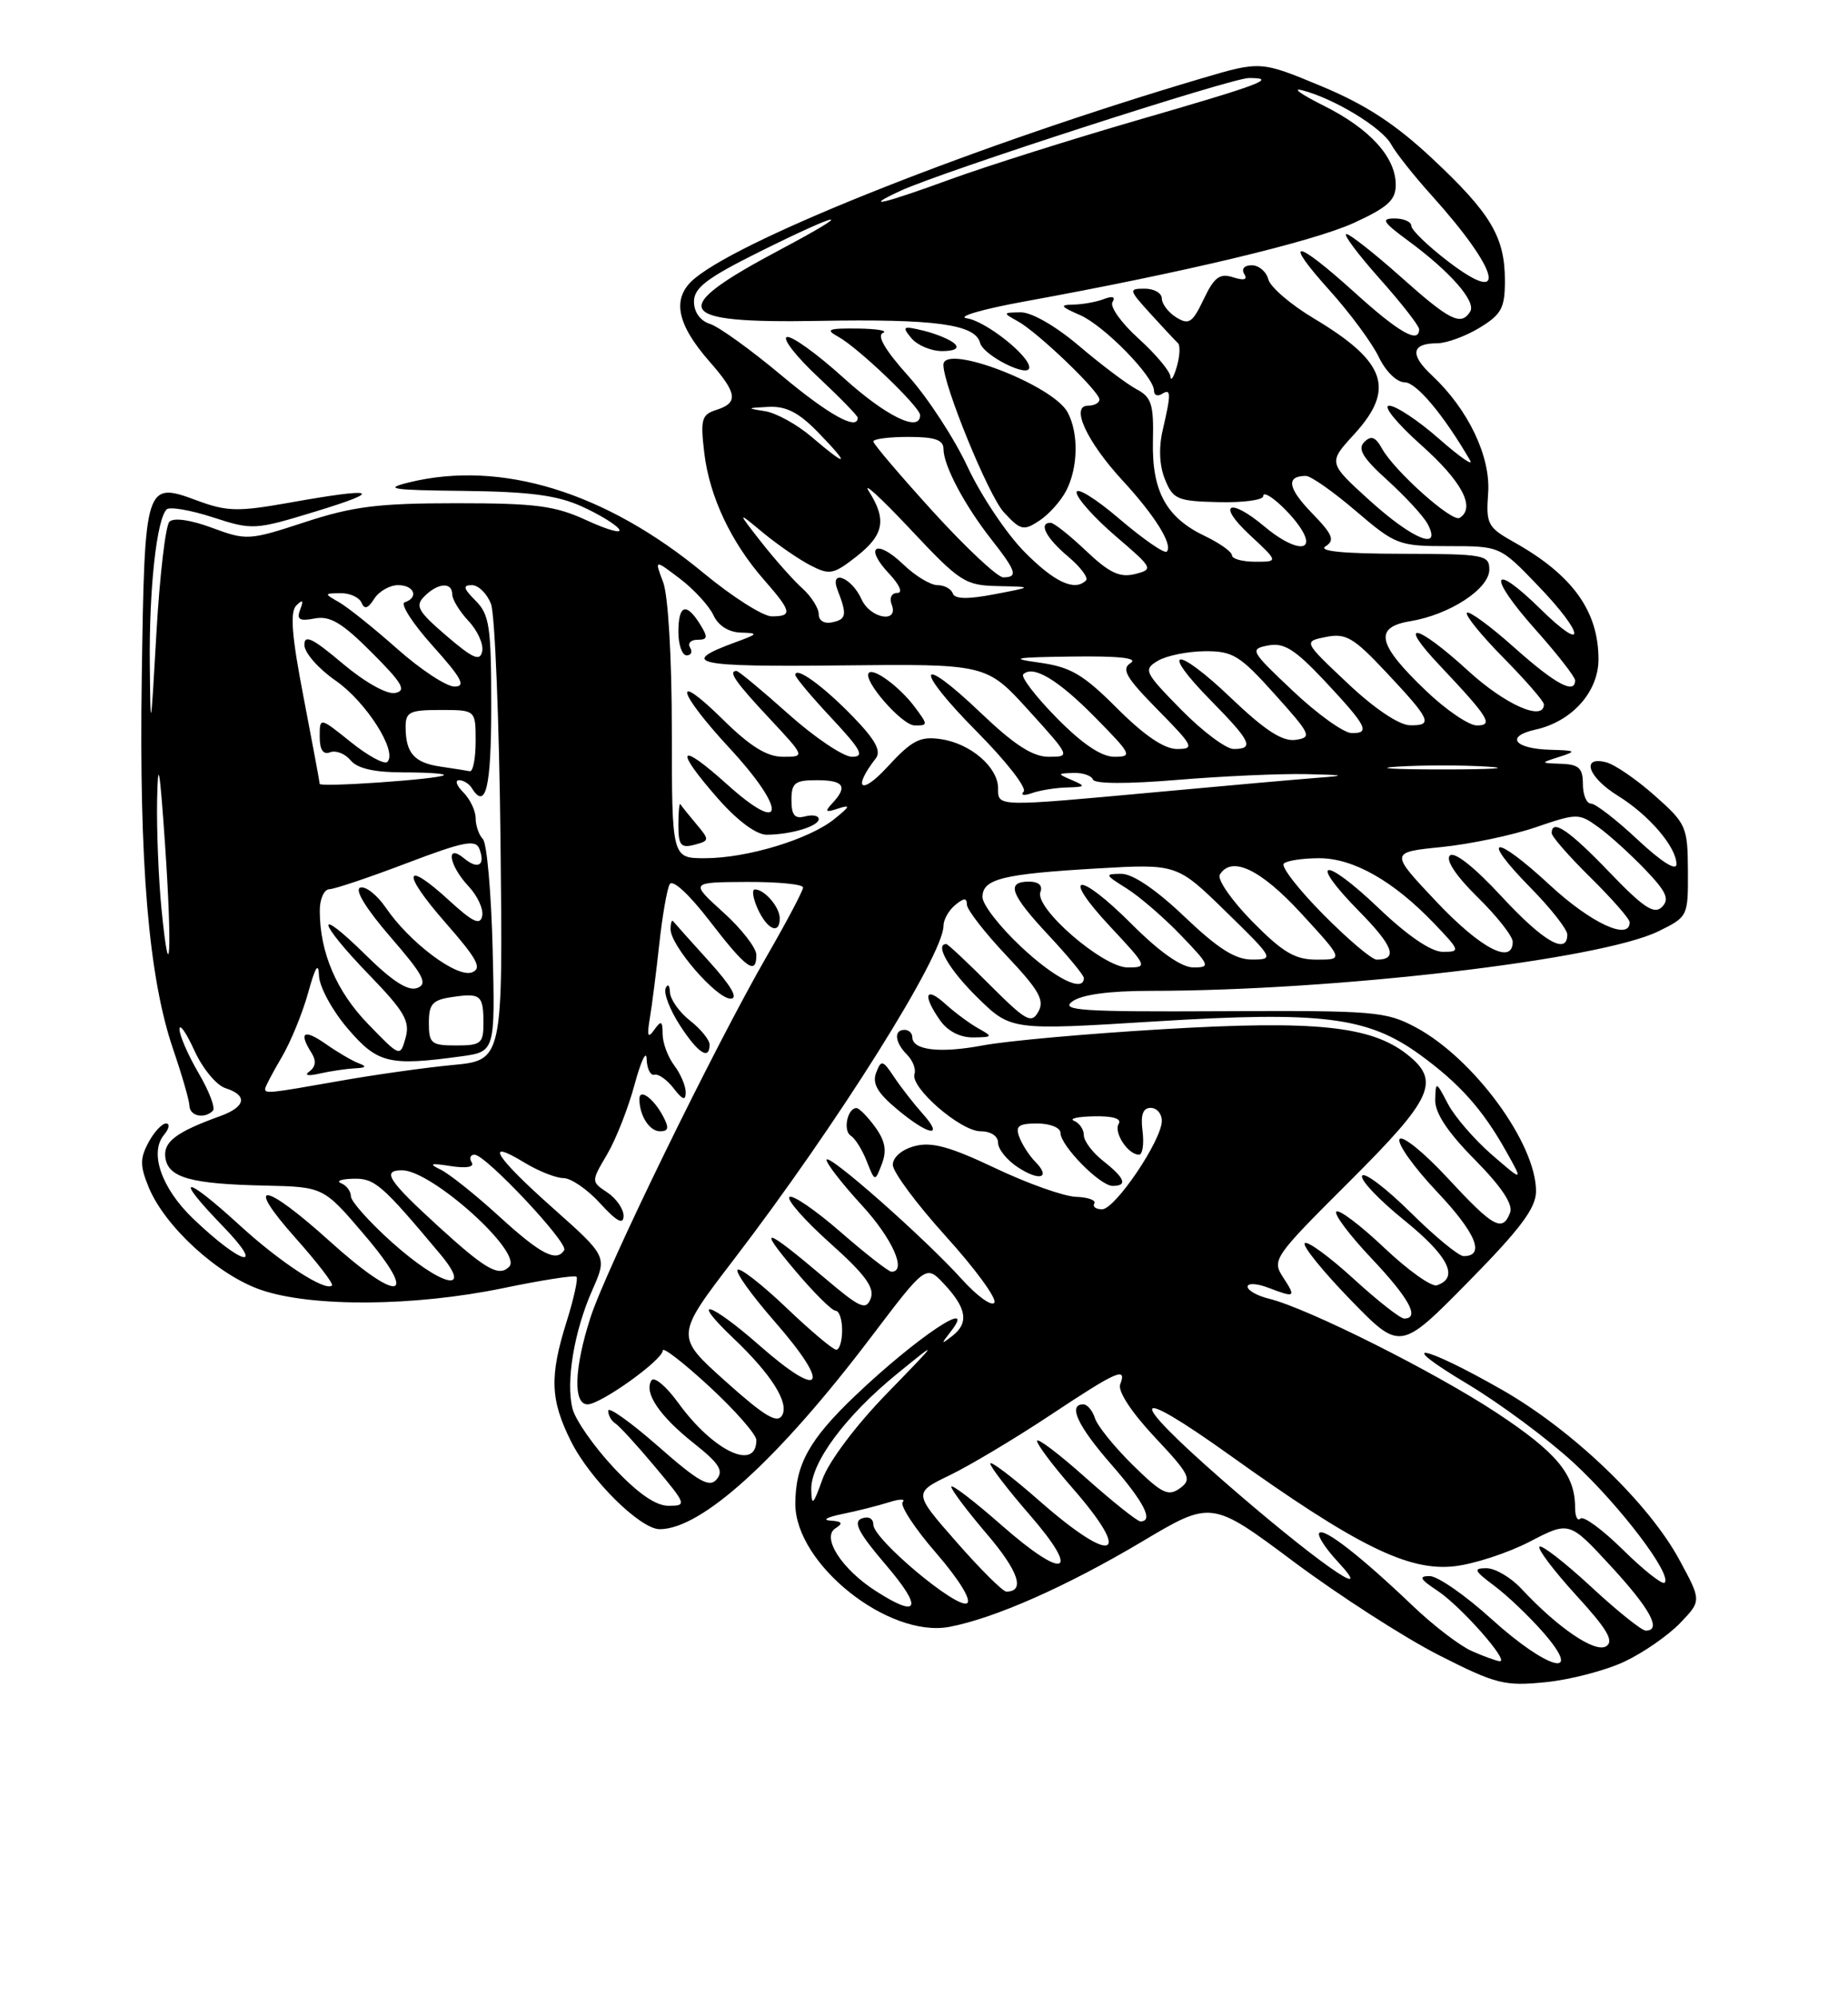 <?xml version="1.0" encoding="UTF-8" standalone="no"?>
<!DOCTYPE svg PUBLIC "-//W3C//DTD SVG 1.1//EN" "http://www.w3.org/Graphics/SVG/1.1/DTD/svg11.dtd" >
<svg xmlns="http://www.w3.org/2000/svg" xmlns:xlink="http://www.w3.org/1999/xlink" version="1.1" viewBox="0 0 237 256">
 <g >
 <path fill="currentColor"
d=" M 208.32 212.98 C 210.73 211.85 213.94 209.62 215.46 208.04 C 218.22 205.17 218.22 205.17 215.36 199.90 C 211.41 192.63 201.71 183.33 192.69 178.17 C 182.44 172.31 178.55 171.62 188.17 177.37 C 192.38 179.89 198.54 184.46 201.86 187.53 C 207.81 193.04 214.49 201.85 213.48 202.86 C 213.19 203.14 210.80 201.26 208.17 198.67 C 205.54 196.07 203.07 194.26 202.69 194.64 C 202.31 195.02 202.00 194.38 202.00 193.21 C 202.00 189.00 199.66 186.18 191.98 181.11 C 184.00 175.84 167.72 167.68 162.75 166.46 C 161.24 166.09 160.00 165.39 160.00 164.92 C 160.00 164.44 161.15 164.49 162.57 165.02 C 166.13 166.38 166.24 166.30 164.55 163.71 C 163.09 161.49 163.36 161.10 173.02 151.48 C 183.80 140.74 184.79 138.56 180.44 135.13 C 175.82 131.50 168.66 130.76 149.25 131.91 C 139.49 132.48 129.05 133.42 126.07 133.99 C 120.55 135.03 117.00 134.62 117.00 132.93 C 117.00 132.42 116.55 132.00 116.00 132.00 C 114.59 132.00 114.76 133.62 116.33 135.19 C 117.06 135.92 117.49 137.03 117.28 137.66 C 116.71 139.38 123.18 144.99 125.75 145.00 C 127.07 145.00 128.00 145.61 128.00 146.48 C 128.00 147.29 129.14 148.70 130.53 149.61 C 133.37 151.47 134.83 150.98 132.74 148.87 C 132.00 148.12 131.09 146.71 130.73 145.75 C 130.19 144.33 130.62 144.00 133.03 144.00 C 134.67 144.00 136.00 144.54 136.00 145.20 C 136.00 146.84 141.07 152.00 142.69 152.00 C 144.65 152.00 144.28 151.01 141.50 148.82 C 140.12 147.74 139.00 146.25 139.00 145.51 C 139.00 144.77 138.44 143.94 137.75 143.66 C 137.06 143.38 138.21 143.12 140.31 143.08 C 142.72 143.03 143.88 143.38 143.47 144.04 C 142.79 145.15 144.67 148.00 146.07 148.00 C 146.53 148.00 146.73 146.65 146.53 145.00 C 146.26 142.89 146.57 142.00 147.57 142.00 C 148.36 142.00 149.00 142.75 149.00 143.66 C 149.00 146.14 143.01 155.00 141.34 155.00 C 140.54 155.00 140.09 154.66 140.34 154.25 C 140.60 153.84 139.53 153.45 137.98 153.40 C 136.42 153.34 131.77 151.69 127.63 149.72 C 121.81 146.96 119.46 146.32 117.30 146.90 C 115.66 147.33 114.50 148.33 114.50 149.30 C 114.50 150.21 117.57 154.34 121.31 158.47 C 125.06 162.61 127.85 166.43 127.53 166.96 C 127.20 167.49 125.32 166.14 123.35 163.96 C 118.51 158.61 106.00 147.58 106.00 148.67 C 106.00 149.15 108.02 151.75 110.50 154.45 C 114.44 158.73 116.35 163.00 114.33 163.00 C 113.96 163.00 111.01 160.70 107.78 157.89 C 104.54 155.07 101.60 153.07 101.24 153.43 C 100.88 153.79 103.23 156.45 106.47 159.35 C 110.95 163.35 112.19 165.05 111.67 166.42 C 111.06 168.00 110.33 167.68 105.74 163.79 C 98.00 157.24 97.03 156.99 101.93 162.80 C 104.34 165.66 106.69 168.00 107.16 168.00 C 107.62 168.00 108.00 169.12 108.00 170.50 C 108.00 171.88 107.66 173.00 107.25 173.00 C 106.83 173.00 103.94 170.57 100.82 167.59 C 97.70 164.62 94.90 162.44 94.59 162.75 C 94.28 163.06 96.43 166.05 99.36 169.40 C 106.68 177.78 105.52 179.58 97.40 172.45 C 90.96 166.80 88.33 166.09 94.09 171.56 C 98.92 176.15 101.22 179.79 100.31 181.40 C 99.68 182.51 98.05 181.53 93.04 177.04 C 86.58 171.26 86.58 171.26 94.15 161.38 C 107.39 144.09 121.00 122.43 121.00 118.66 C 121.00 117.88 121.67 116.68 122.50 116.00 C 123.62 115.07 124.00 115.06 124.00 115.94 C 124.00 116.59 126.29 119.54 129.09 122.50 C 133.23 126.88 133.99 128.20 133.17 129.66 C 132.28 131.26 131.60 130.89 126.94 126.23 C 124.07 123.35 121.55 121.00 121.36 121.00 C 119.82 121.00 121.74 124.31 125.32 127.82 C 129.64 132.07 129.64 132.07 148.11 130.92 C 169.52 129.59 175.38 130.32 182.07 135.16 C 187.15 138.85 190.13 142.17 193.12 147.50 C 195.37 151.50 195.37 151.50 191.32 148.00 C 189.10 146.07 186.57 143.15 185.70 141.50 C 184.16 138.56 184.13 138.55 184.06 140.97 C 184.02 142.65 185.64 145.10 189.14 148.64 C 192.55 152.09 194.07 154.37 193.67 155.42 C 192.69 157.98 191.52 157.33 185.66 151.00 C 182.61 147.71 179.83 145.46 179.49 146.01 C 179.15 146.56 181.31 149.60 184.30 152.76 C 189.30 158.05 190.52 161.00 187.70 161.00 C 187.07 161.00 184.01 158.48 180.90 155.40 C 177.79 152.32 174.99 150.20 174.69 150.69 C 174.38 151.19 176.83 153.77 180.12 156.43 C 185.78 161.01 187.16 163.78 184.27 164.74 C 183.59 164.97 180.55 162.80 177.51 159.92 C 174.47 157.04 171.71 154.96 171.38 155.29 C 171.05 155.62 173.08 158.32 175.89 161.29 C 180.73 166.41 182.14 169.00 180.08 169.00 C 179.57 169.00 176.63 166.69 173.55 163.87 C 170.46 161.05 167.66 159.01 167.33 159.34 C 167.00 159.67 169.62 162.91 173.15 166.55 C 179.57 173.16 179.57 173.16 188.27 164.33 C 194.99 157.51 196.97 154.86 196.99 152.71 C 197.02 146.58 189.01 135.66 181.57 131.68 C 177.74 129.63 176.27 129.51 156.58 129.61 C 138.73 129.70 135.94 129.52 137.52 128.36 C 138.73 127.48 142.24 127.00 147.54 127.00 C 171.24 127.00 205.20 123.02 212.68 119.37 C 216.47 117.51 216.50 117.46 216.47 111.61 C 216.44 105.96 216.26 105.56 212.22 101.98 C 209.90 99.92 207.11 98.00 206.00 97.71 C 202.70 96.85 203.66 99.63 207.48 101.99 C 211.48 104.46 215.00 108.57 215.00 110.77 C 215.00 111.69 213.06 110.46 210.04 107.64 C 207.32 105.09 204.62 103.00 204.04 103.00 C 203.47 103.00 203.00 101.88 203.00 100.50 C 203.00 98.46 202.49 97.98 200.25 97.90 C 197.50 97.80 197.50 97.80 200.00 97.00 C 202.25 96.28 202.12 96.19 198.81 96.10 C 194.19 95.97 193.01 94.38 196.91 93.52 C 201.59 92.49 205.00 88.68 205.00 84.50 C 205.00 78.33 201.67 73.70 194.20 69.51 C 190.78 67.59 190.56 67.19 190.85 63.20 C 191.19 58.52 188.29 52.46 183.63 48.10 C 180.77 45.44 181.01 44.00 184.31 44.00 C 185.51 43.99 187.96 43.10 189.75 42.01 C 192.56 40.30 193.00 39.48 193.00 35.97 C 193.00 30.38 191.19 27.34 183.68 20.32 C 178.96 15.90 175.14 13.41 169.45 11.04 C 161.67 7.81 161.67 7.81 154.09 10.05 C 125.75 18.43 95.59 30.32 89.10 35.68 C 86.11 38.15 86.70 41.45 91.01 46.36 C 94.56 50.40 94.73 51.63 91.87 52.54 C 89.98 53.14 89.81 53.74 90.32 58.04 C 90.98 63.63 93.75 69.51 98.01 74.35 C 101.54 78.38 101.67 79.00 98.97 79.00 C 97.86 79.00 93.92 76.50 90.22 73.44 C 77.68 63.07 64.29 58.95 52.50 61.82 C 49.09 62.66 50.12 62.82 59.50 62.92 C 67.92 63.02 71.47 63.48 74.63 64.92 C 76.90 65.95 79.05 67.27 79.41 67.85 C 79.77 68.44 77.91 67.92 75.28 66.71 C 71.19 64.82 68.77 64.50 58.50 64.50 C 48.51 64.50 45.26 64.91 39.12 66.92 C 31.94 69.27 31.62 69.29 27.19 67.65 C 24.45 66.63 22.28 66.32 21.73 66.87 C 21.23 67.37 20.48 73.79 20.06 81.14 C 19.33 93.97 19.30 94.12 19.21 85.00 C 19.12 75.45 20.09 66.57 21.37 65.29 C 21.75 64.92 24.41 65.37 27.28 66.30 C 32.39 67.96 32.67 67.94 40.50 65.55 C 49.42 62.83 48.23 62.44 37.06 64.44 C 30.53 65.60 29.10 65.57 25.32 64.17 C 18.61 61.68 18.55 61.87 18.18 86.80 C 17.83 110.73 19.06 125.30 22.21 134.50 C 23.34 137.80 24.28 141.06 24.30 141.75 C 24.34 143.06 26.22 143.45 27.30 142.37 C 27.65 142.02 26.82 139.84 25.46 137.53 C 24.11 135.22 23.01 132.69 23.02 131.91 C 23.03 131.14 23.89 132.37 24.93 134.65 C 25.97 136.94 27.76 139.11 28.91 139.47 C 31.80 140.39 31.53 141.86 28.25 143.05 C 22.57 145.10 20.91 146.36 21.21 148.40 C 21.58 150.95 24.48 151.76 34.00 151.96 C 41.50 152.13 41.50 152.13 46.76 158.31 C 53.88 166.68 51.19 167.13 42.26 159.07 C 33.78 151.42 31.23 151.19 37.90 158.68 C 40.69 161.81 42.79 164.54 42.58 164.76 C 41.74 165.59 35.99 161.85 30.73 157.04 C 23.57 150.49 22.16 150.54 28.54 157.12 C 34.21 162.97 31.06 162.21 24.79 156.22 C 20.72 152.33 19.12 147.76 21.03 145.46 C 21.70 144.66 21.82 144.00 21.29 144.00 C 20.77 144.00 19.75 145.10 19.03 146.45 C 17.94 148.48 17.95 149.46 19.08 152.20 C 21.17 157.25 27.99 163.47 33.50 165.34 C 39.99 167.56 53.12 167.46 64.50 165.11 C 69.45 164.08 73.69 163.42 73.93 163.64 C 74.16 163.85 73.60 166.42 72.68 169.35 C 70.46 176.40 70.56 179.40 73.22 184.72 C 75.66 189.62 82.11 196.00 84.60 196.00 C 89.98 196.00 99.86 187.02 111.77 171.30 C 118.75 162.10 118.75 162.10 121.07 164.57 C 123.97 167.66 124.28 169.55 122.16 171.21 C 120.68 172.36 120.65 172.31 121.87 170.75 C 125.56 166.05 117.53 171.41 109.67 178.90 C 103.77 184.52 102.00 187.73 102.00 192.77 C 102.00 200.47 113.94 209.98 121.75 208.52 C 127.54 207.43 136.79 203.34 146.43 197.61 C 155.36 192.29 155.36 192.29 165.93 200.18 C 171.74 204.51 180.10 209.89 184.50 212.13 C 191.87 215.87 192.95 216.14 198.22 215.61 C 201.37 215.30 205.91 214.11 208.32 212.98 Z  M 112.24 144.46 C 111.28 143.14 110.21 142.05 109.86 142.03 C 108.69 141.97 108.07 144.92 109.11 145.57 C 109.67 145.91 110.59 147.39 111.16 148.85 C 112.21 151.50 112.21 151.50 113.10 149.18 C 113.75 147.48 113.52 146.22 112.24 144.46 Z  M 118.33 142.75 C 117.22 141.51 115.58 139.41 114.69 138.08 C 113.20 135.84 113.01 135.80 112.36 137.50 C 111.84 138.87 112.53 140.08 115.04 142.17 C 119.08 145.55 121.17 145.92 118.33 142.75 Z  M 125.50 131.83 C 124.40 131.22 122.49 129.81 121.25 128.69 C 118.66 126.34 118.27 127.51 120.56 130.78 C 121.52 132.16 123.13 132.99 124.81 132.97 C 127.32 132.94 127.36 132.86 125.50 131.83 Z  M 188.73 211.61 C 187.20 210.93 183.83 208.35 181.23 205.87 C 174.59 199.53 169.84 195.82 169.20 196.47 C 168.89 196.77 169.96 198.44 171.57 200.17 C 176.87 205.86 168.38 199.85 156.74 189.68 C 144.37 178.87 144.84 177.31 157.71 186.51 C 173.93 198.11 180.61 201.42 186.52 200.75 C 189.03 200.47 193.38 199.05 196.18 197.60 C 201.26 194.96 201.26 194.96 206.58 200.73 C 211.64 206.21 213.15 209.00 211.06 209.00 C 210.54 209.00 207.37 206.46 204.03 203.36 C 200.68 200.26 197.71 197.96 197.43 198.24 C 197.15 198.52 199.27 201.32 202.13 204.46 C 206.14 208.83 207.03 210.36 205.98 211.01 C 204.55 211.89 199.80 208.66 195.08 203.60 C 193.74 202.17 191.74 201.00 190.63 201.00 C 188.90 201.00 189.05 201.32 191.63 203.25 C 193.30 204.49 196.13 207.19 197.93 209.25 C 203.22 215.31 198.53 214.08 191.26 207.50 C 187.92 204.47 184.36 202.00 183.34 202.01 C 181.90 202.01 182.12 202.42 184.34 203.88 C 187.36 205.88 193.70 213.06 192.32 212.92 C 191.87 212.87 190.25 212.29 188.73 211.61 Z  M 112.34 203.94 C 107.96 201.14 105.32 197.04 107.14 195.89 C 108.17 195.24 108.02 195.00 106.50 194.90 C 105.40 194.83 106.08 194.45 108.00 194.06 C 109.92 193.67 112.62 192.99 114.00 192.55 C 115.38 192.11 116.17 192.10 115.77 192.52 C 115.38 192.94 117.30 195.89 120.06 199.06 C 122.99 202.45 124.63 205.11 124.02 205.49 C 122.74 206.28 112.00 197.28 112.00 195.41 C 112.00 194.63 111.38 194.30 110.51 194.63 C 109.37 195.07 110.10 196.47 113.63 200.60 C 118.39 206.17 117.87 207.49 112.34 203.94 Z  M 122.69 197.67 C 117.13 191.34 117.13 191.34 121.81 189.08 C 124.39 187.83 130.17 184.38 134.65 181.41 C 143.29 175.68 144.55 175.13 143.66 177.44 C 143.33 178.31 145.11 181.02 148.08 184.19 C 152.61 189.01 152.90 189.60 151.33 190.75 C 149.83 191.84 149.01 191.44 145.30 187.80 C 142.94 185.48 140.75 182.78 140.43 181.79 C 140.12 180.81 139.45 180.00 138.93 180.00 C 136.92 180.00 138.20 182.76 142.50 187.68 C 146.71 192.50 148.00 195.01 146.25 195.00 C 145.84 194.99 142.69 192.48 139.25 189.42 C 135.81 186.35 133.00 184.22 133.00 184.69 C 133.00 185.15 135.03 187.85 137.50 190.68 C 145.39 199.69 142.86 200.75 133.36 192.42 C 129.86 189.34 127.00 187.17 127.00 187.59 C 127.00 188.00 129.26 190.94 132.01 194.11 C 138.74 201.84 136.62 202.67 128.46 195.50 C 124.91 192.38 122.00 190.16 122.00 190.56 C 122.00 190.96 124.06 193.69 126.57 196.63 C 130.63 201.38 131.51 204.00 129.06 204.00 C 128.61 204.00 125.74 201.15 122.69 197.67 Z  M 78.68 188.09 C 76.15 185.38 73.78 181.99 73.42 180.54 C 72.55 177.07 73.63 170.61 75.98 165.31 C 77.87 161.04 77.87 161.04 70.94 154.87 C 63.52 148.29 61.95 145.78 67.25 149.01 C 69.04 150.10 71.29 150.99 72.26 151.00 C 73.23 151.00 75.36 152.46 76.98 154.25 C 79.08 156.55 79.95 157.02 79.97 155.87 C 79.99 154.98 79.05 153.62 77.90 152.85 C 75.80 151.45 75.80 151.45 77.86 147.96 C 78.99 146.04 80.58 142.00 81.39 138.98 C 82.21 135.97 82.90 134.51 82.93 135.75 C 82.97 136.99 83.42 137.89 83.93 137.75 C 84.44 137.61 85.55 138.40 86.40 139.50 C 87.54 140.99 87.94 141.12 87.94 140.00 C 87.94 139.18 87.28 137.63 86.47 136.56 C 85.66 135.49 84.99 133.69 84.98 132.56 C 84.97 130.83 84.80 130.74 83.90 132.00 C 83.08 133.16 82.95 132.81 83.34 130.50 C 83.62 128.85 84.16 124.58 84.55 121.00 C 84.94 117.42 85.54 113.98 85.88 113.34 C 86.25 112.66 88.33 114.57 91.00 118.03 C 95.70 124.14 97.00 125.08 97.00 122.39 C 97.00 121.50 95.09 119.04 92.75 116.93 C 88.50 113.08 88.50 113.08 95.75 113.04 C 99.74 113.02 103.00 113.34 102.99 113.75 C 102.99 114.16 100.91 118.10 98.37 122.50 C 91.62 134.20 77.73 162.65 75.73 168.86 C 73.63 175.36 73.48 180.00 75.35 180.00 C 77.04 180.00 85.00 174.30 85.00 173.09 C 85.00 172.60 87.70 174.69 91.00 177.74 C 94.30 180.79 97.00 183.87 97.00 184.58 C 97.00 188.64 91.44 185.98 86.94 179.75 C 85.41 177.65 83.88 176.38 83.54 176.94 C 82.56 178.52 84.58 181.50 89.01 185.01 C 92.23 187.56 92.83 188.50 91.92 189.60 C 90.99 190.72 89.61 189.95 84.39 185.36 C 80.87 182.28 78.00 180.23 78.00 180.82 C 78.00 181.40 78.41 182.13 78.91 182.44 C 79.41 182.75 81.70 185.25 84.00 188.00 C 88.05 192.84 88.11 193.00 85.73 193.00 C 84.08 193.00 81.77 191.39 78.68 188.09 Z  M 85.03 143.06 C 83.81 140.77 82.00 139.46 82.00 140.86 C 82.00 142.98 83.29 145.00 84.64 145.00 C 85.75 145.00 85.83 144.56 85.03 143.06 Z  M 91.00 133.89 C 91.00 133.29 89.88 131.90 88.50 130.82 C 87.12 129.74 85.96 128.10 85.92 127.18 C 85.88 126.25 85.63 126.03 85.36 126.68 C 85.10 127.32 85.92 129.45 87.19 131.41 C 89.51 134.99 91.00 135.96 91.00 133.89 Z  M 90.96 123.25 C 88.59 120.64 86.51 118.31 86.33 118.08 C 86.15 117.85 86.00 118.31 86.00 119.11 C 86.00 121.21 91.88 128.00 93.70 128.00 C 94.72 128.00 93.78 126.37 90.96 123.25 Z  M 100.00 117.70 C 100.00 116.27 98.05 114.00 96.82 114.00 C 96.39 114.00 96.56 115.12 97.18 116.50 C 98.40 119.17 100.00 119.85 100.00 117.70 Z  M 104.04 190.90 C 103.99 187.45 108.44 181.46 115.09 176.05 C 120.48 171.67 120.47 171.68 113.69 178.66 C 109.75 182.71 106.29 187.33 105.48 189.59 C 104.30 192.91 104.08 193.11 104.04 190.90 Z  M 50.25 159.21 C 47.36 156.62 45.00 153.97 45.00 153.33 C 45.00 152.69 44.44 151.94 43.75 151.66 C 43.06 151.38 43.75 151.12 45.28 151.08 C 48.05 151.00 48.96 151.79 56.46 160.75 C 60.80 165.93 56.59 164.89 50.25 159.21 Z  M 56.24 157.21 C 49.75 151.28 48.92 150.00 51.57 150.00 C 55.37 150.00 67.11 160.56 65.30 162.36 C 63.98 163.69 62.32 162.75 56.24 157.21 Z  M 64.00 155.89 C 60.98 153.13 57.60 150.44 56.50 149.91 C 54.92 149.15 55.19 149.05 57.80 149.46 C 59.83 149.77 60.87 149.59 60.49 148.98 C 60.16 148.44 60.32 148.00 60.86 148.00 C 62.28 148.00 72.92 159.31 72.36 160.23 C 71.37 161.82 69.34 160.77 64.00 155.89 Z  M 34.00 139.56 C 34.00 139.31 34.95 137.51 36.11 135.54 C 37.27 133.58 38.80 129.84 39.52 127.24 C 40.44 123.90 40.85 123.26 40.91 125.07 C 40.96 126.48 42.61 129.52 44.58 131.82 C 48.41 136.30 49.88 136.66 59.11 135.40 C 63.50 134.80 63.50 134.80 63.18 121.65 C 63.00 114.42 62.44 108.07 61.93 107.55 C 61.42 107.03 61.00 105.82 61.00 104.87 C 61.00 103.92 60.29 102.44 59.43 101.57 C 58.56 100.71 58.31 100.00 58.87 100.00 C 59.43 100.00 60.16 100.45 60.50 101.00 C 62.30 103.91 63.00 100.95 63.00 90.50 C 63.00 80.33 62.77 78.77 61.00 77.00 C 59.42 75.42 59.32 75.00 60.52 75.00 C 61.36 75.00 62.46 76.09 62.97 77.41 C 63.47 78.74 64.02 92.44 64.19 107.86 C 64.50 135.90 64.50 135.90 58.00 136.51 C 54.42 136.85 47.86 137.78 43.42 138.57 C 34.53 140.14 34.00 140.20 34.00 139.56 Z  M 45.50 136.93 C 46.95 136.87 47.09 136.69 46.00 136.28 C 45.17 135.97 43.26 134.85 41.75 133.79 C 38.96 131.84 38.27 132.30 39.96 134.97 C 40.58 135.94 40.48 136.74 39.70 137.31 C 38.96 137.84 39.47 137.95 41.00 137.60 C 42.38 137.29 44.40 136.99 45.50 136.93 Z  M 47.21 131.26 C 43.15 127.07 41.02 122.09 41.01 116.75 C 41.00 115.23 41.56 113.99 42.25 113.97 C 42.94 113.95 47.42 112.44 52.20 110.62 C 59.47 107.86 61.00 107.56 61.48 108.80 C 62.28 110.90 61.32 111.51 59.52 110.02 C 57.11 108.02 57.57 110.91 60.09 113.60 C 61.24 114.82 62.03 116.54 61.84 117.41 C 61.58 118.64 60.63 118.19 57.64 115.45 C 51.76 110.05 51.44 111.78 57.12 118.25 C 61.23 122.94 61.86 124.12 60.53 124.63 C 58.60 125.37 52.51 120.80 49.47 116.33 C 48.35 114.70 46.88 113.54 46.20 113.77 C 45.44 114.02 46.94 116.47 50.07 120.09 C 54.30 124.97 54.90 126.10 53.52 126.63 C 52.36 127.08 50.34 125.79 46.92 122.42 C 40.27 115.87 40.63 118.03 47.36 124.97 C 51.87 129.63 52.60 130.89 52.02 133.00 C 51.32 135.50 51.32 135.50 47.21 131.26 Z  M 55.00 131.11 C 55.00 128.67 55.46 128.16 58.01 127.79 C 61.65 127.25 62.00 127.55 62.00 131.17 C 62.00 133.74 61.68 134.00 58.50 134.00 C 55.31 134.00 55.00 133.75 55.00 131.11 Z  M 130.96 121.36 C 128.23 118.81 126.00 115.94 126.00 114.98 C 126.00 112.65 128.57 112.02 140.72 111.31 C 150.94 110.72 150.94 110.72 157.22 116.85 C 163.37 122.85 163.44 122.98 160.59 122.99 C 158.42 123.00 156.22 121.60 151.91 117.50 C 148.31 114.06 145.28 112.00 143.82 112.00 C 141.63 112.01 141.67 112.11 144.50 113.88 C 146.15 114.92 149.28 117.62 151.45 119.88 C 155.17 123.75 155.27 124.00 153.05 124.00 C 151.53 124.00 148.74 122.05 145.17 118.48 C 138.23 111.53 135.88 111.82 142.43 118.82 C 147.16 123.88 147.21 124.00 144.61 124.00 C 141.45 124.00 132.64 116.38 133.43 114.33 C 133.75 113.50 133.20 113.00 131.97 113.00 C 128.97 113.00 129.57 114.62 134.50 119.90 C 136.97 122.54 139.00 125.00 139.00 125.35 C 139.00 127.27 135.32 125.45 130.96 121.36 Z  M 20.71 116.50 C 20.33 112.65 20.08 106.35 20.15 102.50 C 20.26 97.09 20.48 98.33 21.15 108.00 C 22.10 121.80 21.80 127.53 20.71 116.50 Z  M 160.59 118.10 C 157.94 115.40 156.07 112.70 156.44 112.10 C 157.96 109.64 161.68 111.42 166.91 117.11 C 172.32 123.00 172.32 123.00 168.87 123.00 C 166.07 123.00 164.52 122.08 160.59 118.10 Z  M 169.69 117.19 C 166.53 114.00 164.26 111.08 164.64 110.69 C 165.02 110.31 167.07 110.00 169.19 110.00 C 173.58 110.00 178.73 112.93 183.95 118.39 C 187.27 121.87 187.31 122.00 185.04 122.00 C 183.54 122.00 180.53 119.95 176.79 116.38 C 169.72 109.64 167.63 110.02 174.33 116.83 C 178.70 121.27 179.33 123.00 176.55 123.00 C 175.94 123.00 172.85 120.39 169.69 117.19 Z  M 184.26 115.62 C 178.23 109.24 178.23 109.24 184.86 108.57 C 188.51 108.20 193.96 107.06 196.96 106.03 C 202.26 104.22 202.50 104.22 204.96 106.00 C 206.36 107.00 209.05 109.44 210.95 111.41 C 213.71 114.29 214.15 115.25 213.14 116.25 C 212.14 117.25 210.78 116.35 206.36 111.75 C 201.20 106.38 199.00 104.90 199.00 106.79 C 199.00 107.22 201.25 109.79 204.00 112.50 C 206.75 115.21 209.00 117.78 209.00 118.21 C 209.00 120.63 204.02 118.31 198.77 113.45 C 191.57 106.78 189.67 107.06 196.31 113.81 C 198.89 116.43 201.00 119.12 201.00 119.78 C 201.00 122.47 197.93 120.69 192.54 114.87 C 189.05 111.10 186.50 109.10 185.94 109.66 C 185.37 110.23 186.74 112.29 189.50 115.00 C 191.98 117.43 194.00 120.00 194.00 120.71 C 194.00 123.72 189.89 121.57 184.26 115.62 Z  M 86.16 93.75 C 86.16 84.26 85.69 76.29 85.04 74.60 C 83.93 71.69 83.93 71.69 87.22 74.19 C 89.02 75.56 90.94 77.66 91.49 78.84 C 92.10 80.18 93.43 81.03 94.99 81.08 C 97.32 81.15 97.27 81.24 94.29 82.33 C 86.92 85.03 89.08 85.50 107.80 85.29 C 126.50 85.09 126.50 85.09 131.91 91.04 C 137.28 96.96 137.30 97.00 134.50 97.00 C 132.44 97.00 130.09 95.48 125.79 91.38 C 117.54 83.51 117.15 85.59 125.33 93.83 C 129.03 97.56 131.71 100.99 131.28 101.46 C 130.85 101.93 131.32 102.02 132.33 101.66 C 133.34 101.30 135.36 100.97 136.83 100.93 C 139.22 100.87 139.29 100.77 137.50 100.00 C 135.56 99.17 135.57 99.14 137.67 99.07 C 138.86 99.03 139.98 99.41 140.17 99.92 C 140.37 100.48 144.65 100.49 151.00 99.96 C 156.78 99.48 164.20 99.15 167.50 99.22 C 172.52 99.33 172.77 99.41 169.00 99.69 C 166.53 99.88 157.24 100.70 148.38 101.52 C 127.69 103.42 128.00 103.43 128.00 101.04 C 128.00 98.33 124.47 95.30 120.68 94.74 C 117.98 94.34 116.96 94.87 113.72 98.39 C 110.39 101.99 109.31 101.08 112.31 97.21 C 113.05 96.26 112.27 94.83 109.41 91.88 C 105.61 87.95 102.00 85.34 102.00 86.51 C 102.00 86.83 104.09 89.32 106.64 92.04 C 110.47 96.14 110.92 97.00 109.26 97.00 C 108.16 97.00 104.48 94.53 101.09 91.50 C 97.70 88.47 94.72 86.00 94.46 86.00 C 93.33 86.00 94.31 87.42 98.64 92.04 C 103.27 97.00 103.27 97.00 100.42 97.00 C 98.36 97.00 96.23 95.68 92.78 92.29 C 86.15 85.75 86.76 88.55 93.58 95.91 C 100.95 103.87 100.71 107.25 93.25 100.54 C 86.99 94.91 86.38 95.87 92.08 102.36 C 94.60 105.22 97.00 106.99 98.33 106.99 C 101.45 106.97 105.00 105.90 105.00 104.98 C 105.00 104.54 104.21 104.39 103.25 104.64 C 101.92 104.99 101.50 104.49 101.50 102.55 C 101.50 100.34 101.93 100.00 104.75 100.00 C 108.22 100.00 108.76 100.79 106.75 102.95 C 105.72 104.05 105.86 104.18 107.50 103.63 C 109.13 103.10 109.03 103.35 107.00 104.98 C 103.76 107.59 95.78 110.00 90.40 110.00 C 86.17 110.00 86.17 110.00 86.16 93.75 Z  M 89.30 105.62 C 88.32 104.46 87.40 103.31 87.26 103.08 C 87.12 102.85 87.00 104.05 87.00 105.74 C 87.00 108.34 87.31 108.73 89.04 108.28 C 91.01 107.76 91.02 107.67 89.30 105.62 Z  M 117.30 90.60 C 115.42 88.08 112.07 85.59 111.43 86.24 C 110.56 87.11 115.66 92.97 117.30 92.98 C 119.03 93.00 119.03 92.91 117.30 90.60 Z  M 88.50 83.00 C 88.16 82.45 88.59 82.00 89.45 82.00 C 90.77 82.00 90.82 81.68 89.77 80.00 C 88.00 77.16 87.00 77.52 87.00 81.00 C 87.00 82.65 87.48 84.00 88.06 84.00 C 88.64 84.00 88.84 83.55 88.50 83.00 Z  M 41.00 100.47 C 41.00 100.27 40.07 95.29 38.94 89.41 C 37.41 81.52 37.17 78.43 38.00 77.61 C 38.82 76.79 38.96 76.93 38.50 78.12 C 38.01 79.41 38.39 79.65 40.37 79.27 C 42.32 78.90 43.87 79.82 47.67 83.63 C 51.62 87.58 52.17 88.53 50.67 88.82 C 49.61 89.03 46.78 87.44 43.92 85.03 C 40.07 81.78 39.01 81.27 39.04 82.69 C 39.06 83.69 40.87 85.74 43.06 87.25 C 46.96 89.96 51.01 96.32 49.68 97.65 C 49.31 98.03 47.20 96.89 45.00 95.12 C 41.00 91.91 41.00 91.91 41.00 94.42 C 41.00 96.11 41.44 96.77 42.34 96.42 C 43.08 96.14 44.26 96.60 44.96 97.45 C 45.84 98.51 48.01 99.00 51.79 99.00 C 54.84 99.00 57.15 99.16 56.92 99.36 C 56.34 99.87 41.00 100.94 41.00 100.47 Z  M 56.50 98.26 C 53.14 97.77 52.04 96.54 52.02 93.25 C 52.00 91.25 52.50 91.00 56.50 91.00 C 61.00 91.00 61.00 91.00 61.00 95.00 C 61.00 97.20 60.66 98.93 60.25 98.85 C 59.84 98.77 58.15 98.50 56.50 98.26 Z  M 179.25 98.26 C 182.41 98.06 187.59 98.06 190.75 98.26 C 193.91 98.46 191.32 98.62 185.00 98.62 C 178.68 98.62 176.09 98.46 179.25 98.26 Z  M 135.52 92.02 C 132.83 89.29 130.90 86.77 131.23 86.43 C 132.48 85.19 135.70 87.12 140.50 92.00 C 145.12 96.69 145.27 97.00 142.92 97.00 C 141.25 97.00 138.81 95.36 135.52 92.02 Z  M 143.28 90.80 C 138.91 86.43 137.31 85.49 133.29 84.93 C 129.33 84.38 130.07 84.25 137.50 84.15 C 143.51 84.07 146.00 84.34 145.00 84.98 C 143.77 85.75 144.40 86.84 148.46 90.96 C 153.08 95.65 153.25 96.00 150.95 96.00 C 149.30 96.00 146.74 94.26 143.28 90.80 Z  M 151.46 90.94 C 146.75 86.14 146.60 85.83 148.50 84.69 C 149.60 84.04 152.30 83.49 154.50 83.47 C 158.10 83.44 159.00 83.99 163.47 88.97 C 168.13 94.15 168.30 94.52 166.15 94.83 C 164.47 95.07 162.23 93.62 157.87 89.46 C 150.76 82.67 148.57 82.97 155.31 89.81 C 160.44 95.02 160.90 96.00 158.21 96.00 C 157.23 96.00 154.19 93.72 151.46 90.94 Z  M 165.82 88.57 C 160.35 83.41 160.23 83.19 162.64 82.73 C 164.66 82.34 166.06 83.22 169.83 87.22 C 175.30 93.06 175.80 94.01 173.33 93.96 C 172.32 93.94 168.94 91.52 165.82 88.57 Z  M 172.82 87.57 C 167.14 82.22 167.14 82.22 170.06 81.64 C 172.60 81.13 173.59 81.71 177.74 86.13 C 183.50 92.26 183.84 93.01 180.83 92.96 C 179.42 92.94 176.26 90.82 172.82 87.57 Z  M 182.89 88.55 C 176.63 82.58 176.14 80.40 180.87 79.62 C 185.91 78.79 191.00 75.47 191.00 73.01 C 191.00 71.12 190.36 71.00 179.75 70.98 C 172.33 70.97 169.01 70.65 169.99 70.03 C 171.23 69.25 170.93 68.52 168.22 65.73 C 165.14 62.55 164.90 61.00 167.48 61.00 C 168.11 61.00 170.99 63.02 173.89 65.50 C 178.98 69.85 179.39 70.00 185.77 70.00 C 192.37 70.00 192.37 70.00 197.18 75.00 C 203.26 81.30 203.55 83.94 197.52 78.02 C 191.20 71.82 190.73 73.75 196.88 80.65 C 199.70 83.81 202.00 86.76 202.00 87.20 C 202.00 89.05 199.48 87.70 194.23 83.02 C 191.15 80.27 188.41 78.26 188.13 78.54 C 187.85 78.82 189.95 81.41 192.81 84.31 C 195.66 87.20 198.00 89.89 198.00 90.28 C 198.00 92.52 193.06 90.34 188.31 86.00 C 181.64 79.90 179.05 79.38 184.60 85.25 C 190.97 92.00 191.59 93.00 189.37 92.98 C 188.34 92.96 185.42 90.97 182.89 88.55 Z  M 50.95 83.17 C 47.95 80.51 44.60 77.83 43.50 77.20 C 41.54 76.08 41.54 76.06 43.67 76.03 C 44.86 76.01 46.07 76.56 46.36 77.25 C 46.73 78.15 47.20 78.00 47.99 76.75 C 48.60 75.79 49.98 75.00 51.05 75.00 C 53.13 75.00 53.74 76.59 51.90 77.20 C 51.30 77.40 52.91 79.91 55.49 82.78 C 59.21 86.92 59.79 88.00 58.29 88.00 C 57.25 88.00 53.95 85.83 50.95 83.17 Z  M 57.25 81.49 C 53.58 78.34 53.20 77.66 54.43 76.43 C 56.16 74.69 58.00 74.57 58.00 76.19 C 58.00 76.84 58.94 78.37 60.09 79.60 C 61.24 80.82 62.03 82.57 61.84 83.48 C 61.57 84.81 60.67 84.42 57.25 81.49 Z  M 105.00 78.73 C 105.00 77.95 104.05 76.45 102.89 75.40 C 101.73 74.36 99.37 71.70 97.64 69.50 C 94.51 65.50 94.51 65.50 97.87 68.29 C 99.73 69.82 102.45 71.70 103.93 72.46 C 106.39 73.73 106.88 73.64 109.81 71.35 C 113.37 68.57 113.75 66.62 111.43 62.97 C 110.56 61.61 112.93 63.77 116.68 67.76 C 123.12 74.62 123.75 75.03 128.00 75.12 C 132.50 75.22 132.50 75.22 127.52 76.17 C 124.10 76.83 122.43 76.79 122.19 76.06 C 121.99 75.48 121.11 75.00 120.22 75.00 C 119.33 75.00 117.35 73.80 115.82 72.32 C 112.37 69.02 110.77 70.06 114.00 73.50 C 115.39 74.98 115.82 76.00 115.07 76.00 C 114.34 76.00 114.03 76.65 114.36 77.50 C 115.30 79.94 111.60 79.29 110.49 76.81 C 109.22 74.00 106.35 72.88 107.41 75.61 C 108.65 78.80 108.56 79.37 106.75 79.76 C 105.73 79.99 105.00 79.56 105.00 78.73 Z  M 131.35 70.70 C 129.07 68.39 125.81 63.51 124.10 59.86 C 122.40 56.21 118.97 50.96 116.49 48.20 C 113.53 44.90 112.41 43.00 113.24 42.67 C 113.93 42.39 112.47 42.14 110.00 42.11 C 106.20 42.07 105.81 42.23 107.50 43.16 C 110.06 44.56 118.00 52.16 118.00 53.21 C 118.00 55.49 113.64 53.37 108.17 48.42 C 104.78 45.35 101.51 43.00 100.91 43.20 C 100.31 43.40 102.11 45.70 104.91 48.32 C 107.71 50.94 110.00 53.29 110.00 53.54 C 110.00 55.25 106.25 53.16 100.19 48.09 C 96.30 44.84 92.20 41.88 91.06 41.52 C 89.80 41.12 89.00 40.01 89.00 38.66 C 89.00 36.88 90.67 35.62 97.51 32.22 C 108.24 26.90 109.95 26.75 100.06 32.00 C 85.46 39.75 86.38 41.46 104.95 41.13 C 119.93 40.86 125.07 41.56 125.69 43.94 C 126.12 45.58 132.00 48.52 132.00 47.10 C 132.00 45.57 126.39 41.15 124.00 40.80 C 122.62 40.60 126.00 39.62 131.50 38.62 C 151.75 34.94 168.40 30.96 173.63 28.57 C 177.97 26.58 179.00 25.65 179.00 23.69 C 179.00 20.14 175.66 16.48 169.73 13.53 C 166.85 12.09 165.62 11.21 167.00 11.57 C 171.11 12.63 177.24 16.36 178.41 18.50 C 179.01 19.60 181.34 22.54 183.58 25.02 C 192.32 34.72 193.52 39.47 185.73 33.52 C 183.13 31.53 181.00 29.48 181.00 28.95 C 181.00 28.43 180.03 28.00 178.85 28.00 C 177.06 28.00 177.35 28.48 180.60 30.86 C 185.98 34.82 189.34 38.64 188.55 39.93 C 187.37 41.82 185.95 41.11 179.66 35.50 C 176.27 32.48 173.13 30.01 172.67 30.00 C 172.21 30.00 174.13 32.56 176.92 35.70 C 179.71 38.83 182.00 41.76 182.00 42.20 C 182.00 44.11 179.41 42.63 173.74 37.50 C 166.04 30.54 164.38 30.41 170.54 37.25 C 173.14 40.14 175.96 43.96 176.82 45.75 C 177.70 47.60 179.13 49.00 180.14 49.00 C 181.64 49.00 185.13 53.16 188.53 59.00 C 189.01 59.83 187.23 58.59 184.56 56.25 C 181.90 53.91 179.02 52.00 178.16 52.00 C 177.29 52.00 179.13 54.25 182.30 57.08 C 187.51 61.72 189.28 65.09 187.19 66.38 C 186.23 66.98 178.84 60.38 177.24 57.50 C 176.39 55.98 175.84 55.78 174.96 56.66 C 174.07 57.54 174.78 58.71 177.95 61.57 C 180.23 63.64 182.55 66.15 183.09 67.16 C 184.97 70.69 181.19 69.15 175.67 64.16 C 170.32 59.31 170.32 59.31 173.66 55.67 C 178.98 49.86 177.78 46.37 168.54 40.84 C 165.56 39.07 162.92 36.80 162.66 35.81 C 162.40 34.81 161.44 34.00 160.53 34.00 C 159.58 34.00 159.17 34.47 159.57 35.11 C 160.03 35.85 159.56 35.99 158.14 35.54 C 156.42 35.00 155.72 35.52 154.37 38.35 C 152.93 41.38 152.47 41.68 150.85 40.68 C 149.83 40.04 149.00 38.95 149.00 38.26 C 149.00 37.57 148.02 37.00 146.81 37.00 C 144.72 37.00 144.75 37.14 147.56 40.23 C 149.18 42.01 150.76 43.70 151.07 43.98 C 151.38 44.27 151.32 45.62 150.92 47.00 C 150.52 48.38 150.15 48.94 150.10 48.25 C 150.04 47.56 148.20 45.37 146.01 43.39 C 143.81 41.41 142.31 39.30 142.67 38.72 C 143.09 38.05 142.69 37.90 141.58 38.33 C 140.62 38.70 138.86 39.02 137.67 39.04 C 135.85 39.07 135.99 39.29 138.52 40.39 C 141.62 41.75 148.00 48.27 148.00 50.09 C 148.00 50.66 148.45 50.84 149.00 50.50 C 150.20 49.76 150.21 50.38 149.12 55.10 C 148.58 57.40 148.69 59.70 149.41 61.46 C 150.44 64.00 151.00 64.24 156.27 64.36 C 159.42 64.44 162.00 64.09 162.00 63.60 C 162.00 62.42 165.91 65.96 167.13 68.24 C 168.56 70.91 165.74 70.49 162.18 67.50 C 157.65 63.69 155.98 64.57 160.24 68.53 C 163.97 72.00 163.97 72.00 160.99 72.00 C 159.34 72.00 158.00 71.63 158.00 71.19 C 158.00 70.74 156.45 69.63 154.55 68.72 C 149.56 66.35 147.71 62.97 147.86 56.51 C 147.97 51.82 147.68 50.90 145.74 49.88 C 144.51 49.22 141.20 46.73 138.39 44.34 C 135.40 41.80 132.30 40.01 130.89 40.03 C 128.60 40.06 128.59 40.11 130.50 41.16 C 133.06 42.56 141.00 50.16 141.00 51.21 C 141.00 51.64 140.34 52.00 139.52 52.00 C 137.25 52.00 139.37 56.59 143.93 61.55 C 148.12 66.08 150.47 69.86 149.63 70.70 C 149.34 71.00 146.60 69.10 143.55 66.50 C 140.50 63.89 138.03 62.37 138.07 63.13 C 138.11 63.88 140.37 66.40 143.09 68.73 C 147.89 72.84 147.96 72.97 145.55 73.58 C 143.61 74.06 142.26 73.43 139.29 70.61 C 137.20 68.63 135.16 67.01 134.75 67.01 C 133.14 66.99 134.14 68.94 136.94 71.30 C 138.56 72.66 139.61 74.05 139.28 74.39 C 137.83 75.84 135.22 74.63 131.35 70.70 Z  M 136.74 62.89 C 138.27 59.93 138.35 55.52 136.92 52.85 C 135.04 49.34 121.03 43.97 120.99 46.75 C 120.95 49.30 126.79 63.56 128.74 65.66 C 130.88 67.98 131.27 68.07 133.29 66.74 C 134.51 65.94 136.06 64.21 136.74 62.89 Z  M 122.45 44.07 C 121.93 43.56 120.15 42.81 118.50 42.40 C 115.78 41.74 115.63 41.83 116.87 43.33 C 117.63 44.25 119.40 45.00 120.82 45.00 C 122.42 45.00 123.04 44.65 122.45 44.07 Z  M 119.66 65.58 C 115.45 60.95 112.00 56.90 112.00 56.58 C 112.00 56.26 114.03 56.00 116.50 56.00 C 119.90 56.00 121.00 56.38 121.00 57.55 C 121.00 59.67 123.70 64.76 127.14 69.14 C 130.35 73.23 130.59 74.00 128.66 74.00 C 127.93 74.00 123.88 70.21 119.66 65.58 Z  M 104.10 56.01 C 102.23 54.41 99.53 52.92 98.10 52.70 C 95.71 52.33 95.75 52.29 98.55 52.15 C 100.84 52.04 102.46 52.87 105.00 55.50 C 109.11 59.74 108.72 59.96 104.10 56.01 Z  M 115.50 24.45 C 120.72 22.03 157.92 10.00 160.17 10.00 C 163.91 10.00 161.85 10.78 145.82 15.42 C 137.24 17.91 126.48 21.31 121.92 22.97 C 113.19 26.16 110.45 26.79 115.50 24.45 Z "/>
</g>
</svg>